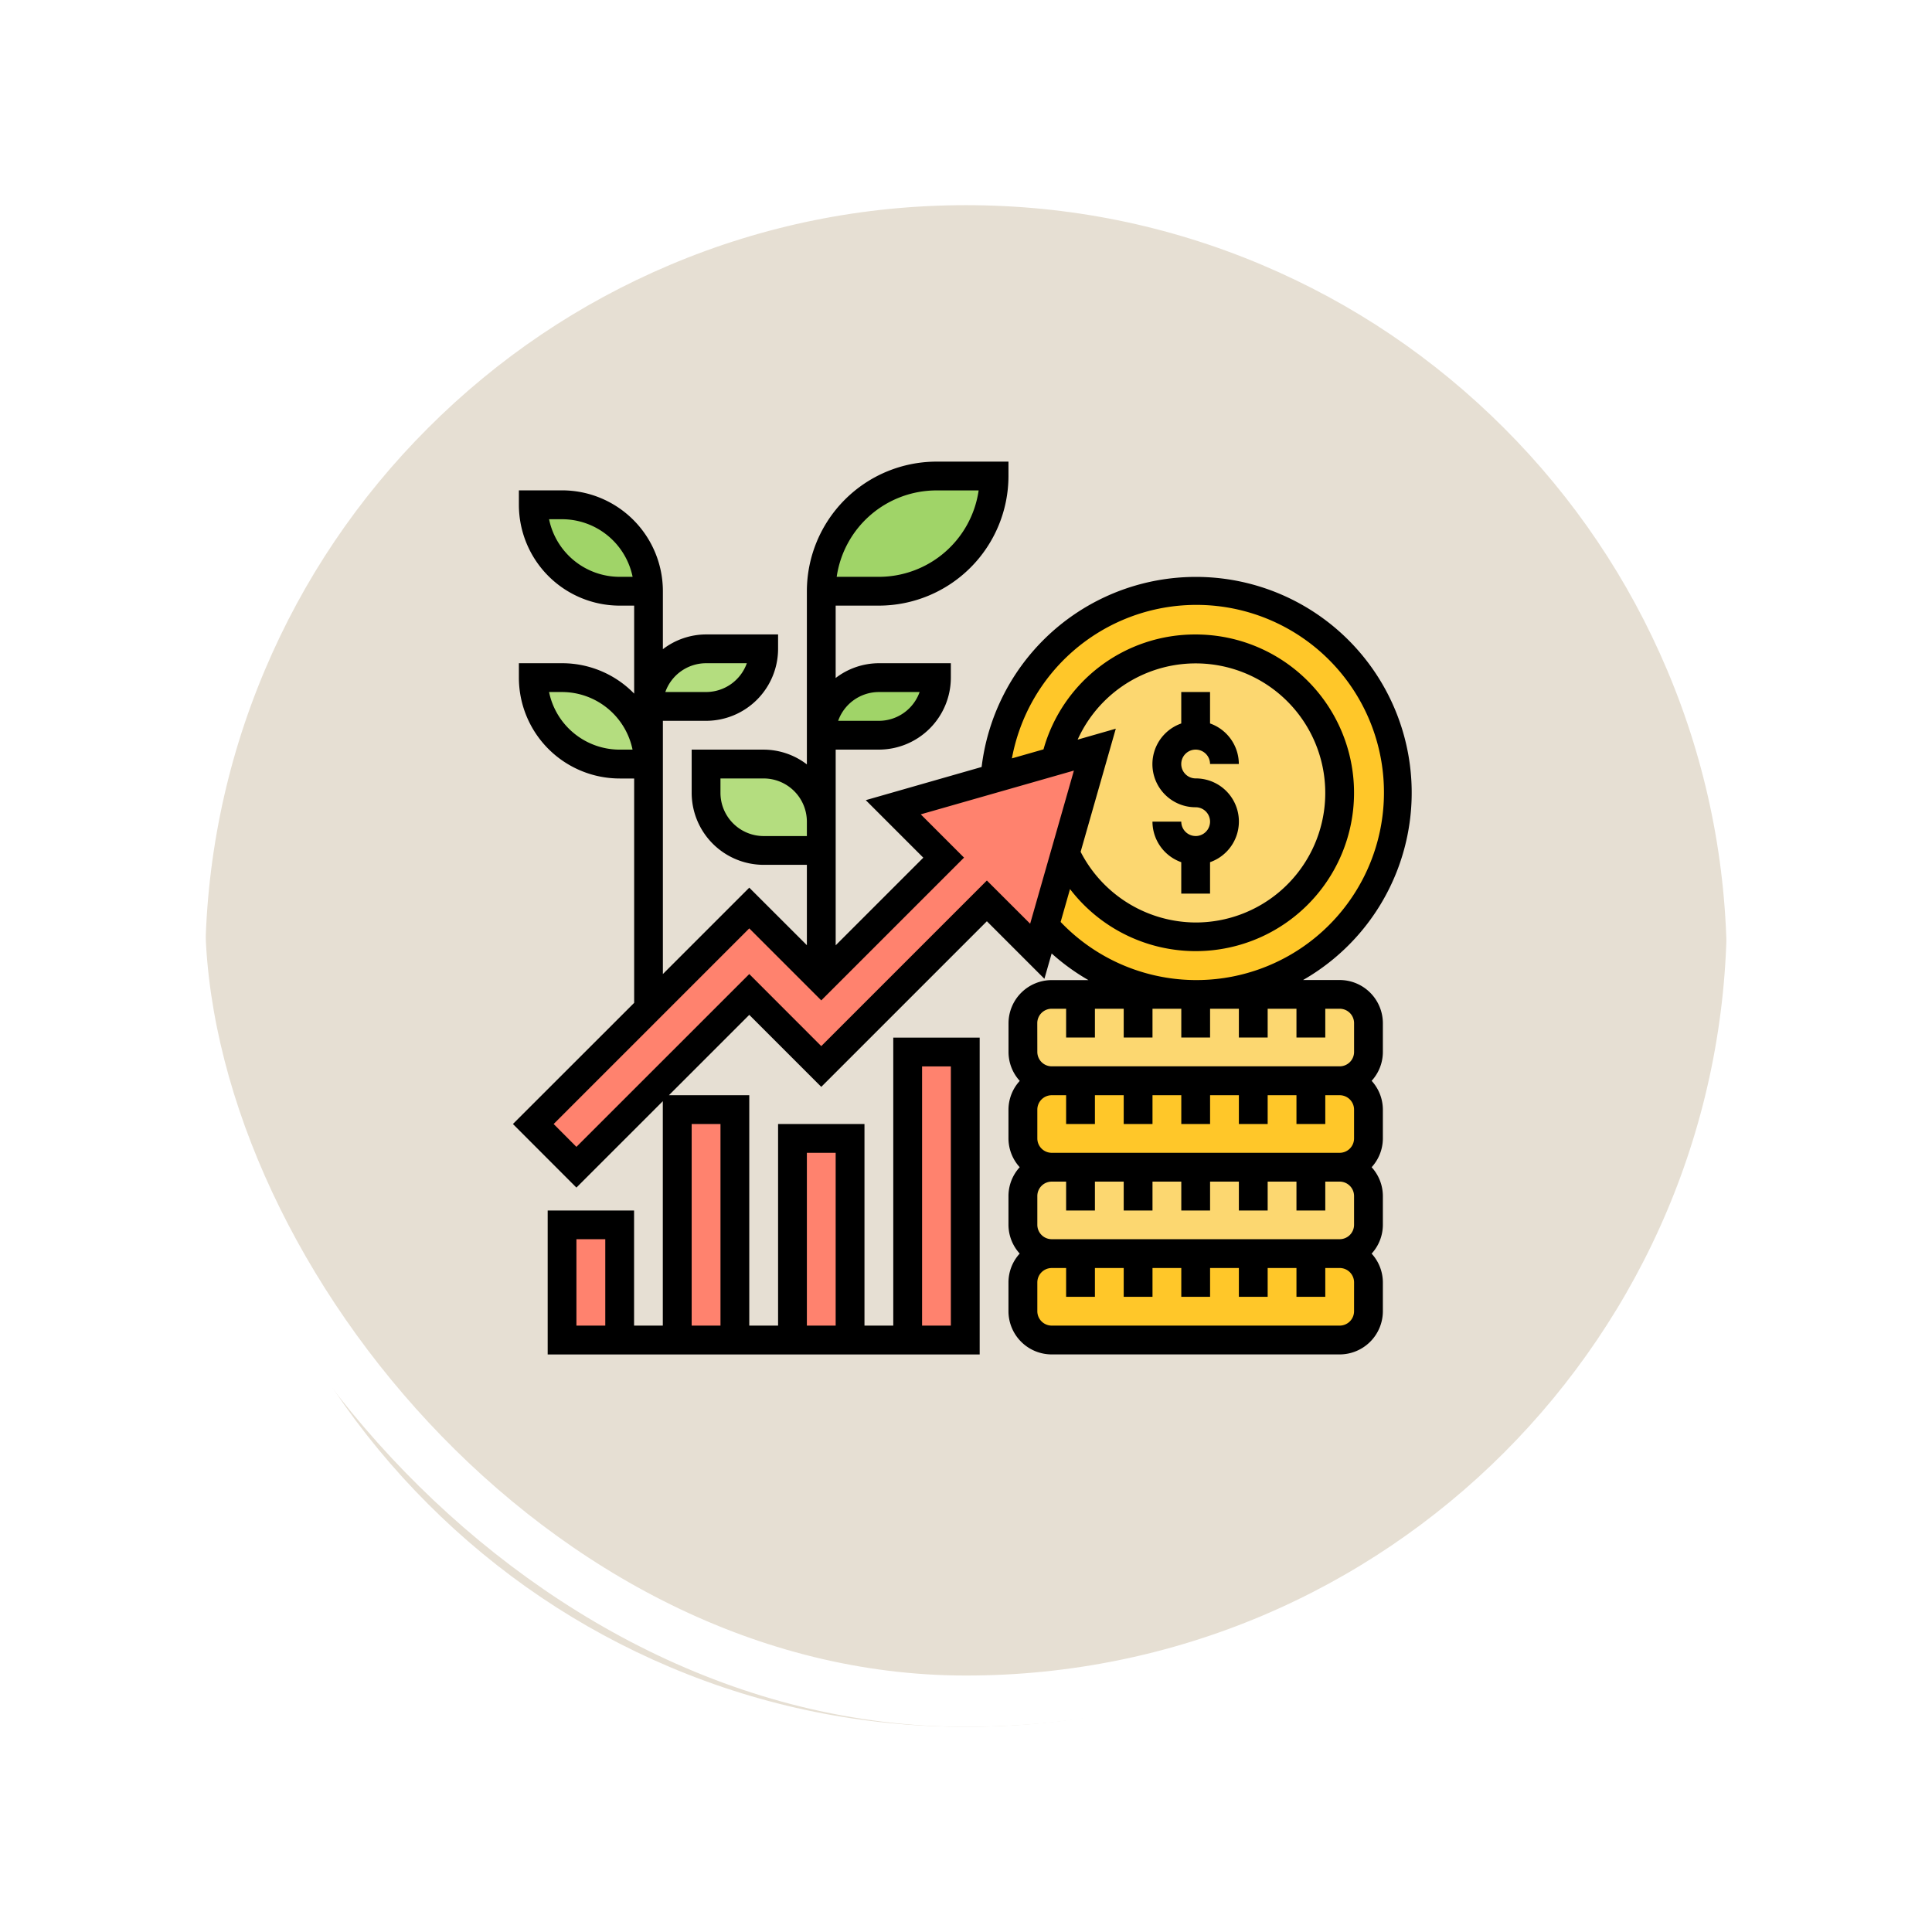 <svg xmlns="http://www.w3.org/2000/svg" xmlns:xlink="http://www.w3.org/1999/xlink" width="113" height="113" viewBox="0 0 113 113">
  <defs>
    <filter id="Trazado_896985" x="0" y="0" width="113" height="113" filterUnits="userSpaceOnUse">
      <feOffset dy="3" input="SourceAlpha"/>
      <feGaussianBlur stdDeviation="3" result="blur"/>
      <feFlood flood-opacity="0.161"/>
      <feComposite operator="in" in2="blur"/>
      <feComposite in="SourceGraphic"/>
    </filter>
  </defs>
  <g id="Grupo_1118505" data-name="Grupo 1118505" transform="translate(-1006 -20193)">
    <g id="Grupo_1118482" data-name="Grupo 1118482" transform="translate(425 384)">
      <g id="Grupo_1118452" data-name="Grupo 1118452" transform="translate(-10 16963)">
        <g id="Grupo_1118440" data-name="Grupo 1118440" transform="translate(351.5 683)">
          <g id="Grupo_1111318" data-name="Grupo 1111318" transform="translate(-92.281 -1683)">
            <g id="Grupo_1109826" data-name="Grupo 1109826" transform="translate(340.781 3852)">
              <g id="Grupo_1098742" data-name="Grupo 1098742">
                <g transform="matrix(1, 0, 0, 1, -9, -6)" filter="url(#Trazado_896985)">
                  <g id="Trazado_896985-2" data-name="Trazado 896985" transform="translate(9 6)" fill="#e2dacc" opacity="0.859">
                    <path d="M 47.5 93.5 C 41.289 93.5 35.265 92.284 29.595 89.886 C 24.118 87.569 19.198 84.252 14.973 80.027 C 10.748 75.802 7.431 70.882 5.114 65.405 C 2.716 59.735 1.5 53.711 1.5 47.5 C 1.5 41.289 2.716 35.265 5.114 29.595 C 7.431 24.118 10.748 19.198 14.973 14.973 C 19.198 10.748 24.118 7.431 29.595 5.114 C 35.265 2.716 41.289 1.5 47.5 1.5 C 53.711 1.5 59.735 2.716 65.405 5.114 C 70.882 7.431 75.802 10.748 80.027 14.973 C 84.252 19.198 87.569 24.118 89.886 29.595 C 92.284 35.265 93.5 41.289 93.5 47.5 C 93.5 53.711 92.284 59.735 89.886 65.405 C 87.569 70.882 84.252 75.802 80.027 80.027 C 75.802 84.252 70.882 87.569 65.405 89.886 C 59.735 92.284 53.711 93.5 47.5 93.5 Z" stroke="none"/>
                    <path d="M 47.5 3 C 41.491 3 35.664 4.176 30.179 6.496 C 24.881 8.737 20.121 11.946 16.034 16.034 C 11.946 20.121 8.737 24.881 6.496 30.179 C 4.176 35.664 3 41.491 3 47.5 C 3 53.509 4.176 59.336 6.496 64.821 C 8.737 70.119 11.946 74.879 16.034 78.966 C 20.121 83.054 24.881 86.263 30.179 88.504 C 35.664 90.824 41.491 92 47.5 92 C 53.509 92 59.336 90.824 64.82 88.504 C 70.119 86.263 74.878 83.054 78.966 78.966 C 83.054 74.879 86.263 70.119 88.504 64.821 C 90.824 59.336 92 53.509 92 47.5 C 92 41.491 90.824 35.664 88.504 30.179 C 86.263 24.881 83.054 20.121 78.966 16.034 C 74.878 11.946 70.119 8.737 64.82 6.496 C 59.336 4.176 53.509 3 47.5 3 M 47.5 0 C 73.733 0 95 21.266 95 47.5 L 95 47.5 C 95 73.734 73.733 95 47.5 95 C 21.266 95 0 73.734 0 47.5 L 0 47.5 C 0 21.266 21.266 0 47.5 0 Z" stroke="none" fill="#fff"/>
                  </g>
                </g>
                <g id="Rectángulo_400907" data-name="Rectángulo 400907" transform="translate(0 0)" fill="none" stroke="#fff" stroke-width="3">
                  <rect width="95" height="95" rx="47.5" stroke="none"/>
                  <rect x="1.5" y="1.5" width="92" height="92" rx="46" fill="none"/>
                </g>
              </g>
            </g>
          </g>
        </g>
      </g>
    </g>
    <g id="capital" transform="translate(1035.414 20219)">
      <g id="Grupo_1118503" data-name="Grupo 1118503" transform="translate(1.777 1.842)">
        <g id="Grupo_1118486" data-name="Grupo 1118486" transform="translate(15.16 38.742)">
          <path id="Trazado_911645" data-name="Trazado 911645" d="M20,48h3.369V59.791H20Z" transform="translate(-20 -48)" fill="#ff826e"/>
        </g>
        <g id="Grupo_1118487" data-name="Grupo 1118487" transform="translate(1.684 43.795)">
          <path id="Trazado_911646" data-name="Trazado 911646" d="M4,54H7.369v6.738H4Z" transform="translate(-4 -54)" fill="#ff826e"/>
        </g>
        <g id="Grupo_1118488" data-name="Grupo 1118488" transform="translate(8.422 37.058)">
          <path id="Trazado_911647" data-name="Trazado 911647" d="M12,46h3.369V59.476H12Z" transform="translate(-12 -46)" fill="#ff826e"/>
        </g>
        <g id="Grupo_1118489" data-name="Grupo 1118489" transform="translate(21.898 33.689)">
          <path id="Trazado_911648" data-name="Trazado 911648" d="M28,42h3.369V58.844H28Z" transform="translate(-28 -42)" fill="#ff826e"/>
        </g>
        <g id="Grupo_1118490" data-name="Grupo 1118490" transform="translate(28.635 45.48)">
          <path id="Trazado_911649" data-name="Trazado 911649" d="M54.529,56a1.689,1.689,0,0,1,1.684,1.684v1.684a1.689,1.689,0,0,1-1.684,1.684H37.684A1.689,1.689,0,0,1,36,59.369V57.684A1.689,1.689,0,0,1,37.684,56H54.529Z" transform="translate(-36 -56)" fill="#ffc729"/>
        </g>
        <g id="Grupo_1118491" data-name="Grupo 1118491" transform="translate(28.635 35.373)">
          <path id="Trazado_911650" data-name="Trazado 911650" d="M54.529,44a1.689,1.689,0,0,1,1.684,1.684v1.684a1.689,1.689,0,0,1-1.684,1.684H37.684A1.689,1.689,0,0,1,36,47.369V45.684A1.689,1.689,0,0,1,37.684,44H54.529Z" transform="translate(-36 -44)" fill="#ffc729"/>
        </g>
        <g id="Grupo_1118492" data-name="Grupo 1118492" transform="translate(28.635 40.427)">
          <path id="Trazado_911651" data-name="Trazado 911651" d="M54.529,50a1.689,1.689,0,0,1,1.684,1.684v1.684a1.689,1.689,0,0,1-1.684,1.684H37.684A1.689,1.689,0,0,1,36,53.369V51.684A1.689,1.689,0,0,1,37.684,50H54.529Z" transform="translate(-36 -50)" fill="#fcd770"/>
        </g>
        <g id="Grupo_1118493" data-name="Grupo 1118493" transform="translate(28.635 30.32)">
          <path id="Trazado_911652" data-name="Trazado 911652" d="M52.844,38h1.684a1.689,1.689,0,0,1,1.684,1.684v1.684a1.689,1.689,0,0,1-1.684,1.684H37.684A1.689,1.689,0,0,1,36,41.369V39.684A1.689,1.689,0,0,1,37.684,38h15.16Z" transform="translate(-36 -38)" fill="#fcd770"/>
        </g>
        <g id="Grupo_1118494" data-name="Grupo 1118494" transform="translate(0 1.684)">
          <path id="Trazado_911653" data-name="Trazado 911653" d="M8.738,9.053H7.053A5.057,5.057,0,0,1,2,4H3.684A5.057,5.057,0,0,1,8.738,9.053Z" transform="translate(-2 -4)" fill="#a0d468"/>
        </g>
        <g id="Grupo_1118495" data-name="Grupo 1118495" transform="translate(16.844 0)">
          <path id="Trazado_911654" data-name="Trazado 911654" d="M28.738,2h3.369a6.729,6.729,0,0,1-6.738,6.738H22A6.729,6.729,0,0,1,28.738,2Z" transform="translate(-22 -2)" fill="#a0d468"/>
        </g>
        <g id="Grupo_1118496" data-name="Grupo 1118496" transform="translate(16.844 11.791)">
          <path id="Trazado_911655" data-name="Trazado 911655" d="M25.369,16h3.369a3.364,3.364,0,0,1-3.369,3.369H22A3.364,3.364,0,0,1,25.369,16Z" transform="translate(-22 -16)" fill="#a0d468"/>
        </g>
        <g id="Grupo_1118497" data-name="Grupo 1118497" transform="translate(0 11.791)">
          <path id="Trazado_911656" data-name="Trazado 911656" d="M8.738,21.053H7.053A5.057,5.057,0,0,1,2,16H3.684A5.057,5.057,0,0,1,8.738,21.053Z" transform="translate(-2 -16)" fill="#b4dd7f"/>
        </g>
        <g id="Grupo_1118498" data-name="Grupo 1118498" transform="translate(6.738 10.107)">
          <path id="Trazado_911657" data-name="Trazado 911657" d="M13.369,14h3.369a3.364,3.364,0,0,1-3.369,3.369H10A3.364,3.364,0,0,1,13.369,14Z" transform="translate(-10 -14)" fill="#b4dd7f"/>
        </g>
        <g id="Grupo_1118499" data-name="Grupo 1118499" transform="translate(10.107 16.844)">
          <path id="Trazado_911658" data-name="Trazado 911658" d="M20.738,25.369v1.684H17.369A3.368,3.368,0,0,1,14,23.684V22h3.369A3.368,3.368,0,0,1,20.738,25.369Z" transform="translate(-14 -22)" fill="#b4dd7f"/>
        </g>
        <g id="Grupo_1118500" data-name="Grupo 1118500" transform="translate(26.951 6.738)">
          <circle id="Elipse_13529" data-name="Elipse 13529" cx="11.791" cy="11.791" r="11.791" fill="#ffc729"/>
        </g>
        <g id="Grupo_1118501" data-name="Grupo 1118501" transform="translate(30.32 10.107)">
          <circle id="Elipse_13530" data-name="Elipse 13530" cx="8.422" cy="8.422" r="8.422" fill="#fcd770"/>
        </g>
        <g id="Grupo_1118502" data-name="Grupo 1118502" transform="translate(0 16.002)">
          <path id="Trazado_911659" data-name="Trazado 911659" d="M34.847,21l-1.735,6.072L31.9,31.309l-.421,1.482L28.53,29.843l-9.686,9.686-4.211-4.211L4.527,45.424,2,42.9,8.738,36.16l5.9-5.9,4.211,4.211L26,27.317l-2.948-2.948,5.938-1.693,3.537-1.019Z" transform="translate(-2 -21)" fill="#ff826e"/>
        </g>
      </g>
      <g id="Grupo_1118504" data-name="Grupo 1118504" transform="translate(0.586 1)">
        <path id="Trazado_911660" data-name="Trazado 911660" d="M47.527,25.422a.843.843,0,0,1-.842-.842H45a2.523,2.523,0,0,0,1.684,2.372v1.839h1.684V26.952a2.521,2.521,0,0,0-.842-4.9.842.842,0,1,1,.842-.842h1.684a2.523,2.523,0,0,0-1.684-2.372V17H46.684v1.839a2.521,2.521,0,0,0,.842,4.9.842.842,0,1,1,0,1.684Z" transform="translate(-7.594 -3.524)"/>
        <path id="Trazado_911661" data-name="Trazado 911661" d="M48.941,31.32H46.8A12.622,12.622,0,1,0,28,18.86L21.224,20.8l3.365,3.365-5.125,5.125V17.844H21.99A4.216,4.216,0,0,0,26.2,13.633v-.842H21.99a4.168,4.168,0,0,0-2.527.864V9.422H21.99a7.589,7.589,0,0,0,7.58-7.58V1H25.359a7.589,7.589,0,0,0-7.58,7.58V18.709a4.168,4.168,0,0,0-2.527-.864H11.041v2.527a4.216,4.216,0,0,0,4.211,4.211h2.527v4.7L14.41,25.918,9.357,30.971V16.16h2.527a4.216,4.216,0,0,0,4.211-4.211v-.842H11.884a4.168,4.168,0,0,0-2.527.864V8.58a5.9,5.9,0,0,0-5.9-5.9H.935v.842a5.9,5.9,0,0,0,5.9,5.9h.842v5.147a5.873,5.873,0,0,0-4.211-1.778H.935v.842a5.9,5.9,0,0,0,5.9,5.9h.842V32.656L.586,39.742,4.3,43.46l5.053-5.053V51.533H7.672V44.8H2.619v8.422H27.886V34.689H22.832V51.533H21.148V39.742H16.095V51.533H14.41V38.058h-4.7l4.7-4.7,4.211,4.211,9.686-9.686,3.365,3.365.424-1.481a12.667,12.667,0,0,0,2.151,1.558H32.1a2.53,2.53,0,0,0-2.527,2.527v1.684a2.51,2.51,0,0,0,.657,1.684A2.506,2.506,0,0,0,29.57,38.9v1.684a2.51,2.51,0,0,0,.657,1.684,2.506,2.506,0,0,0-.657,1.684v1.684a2.51,2.51,0,0,0,.657,1.684,2.506,2.506,0,0,0-.657,1.684v1.684A2.53,2.53,0,0,0,32.1,53.218H48.941a2.53,2.53,0,0,0,2.527-2.527V49.007a2.51,2.51,0,0,0-.657-1.684,2.506,2.506,0,0,0,.657-1.684V43.953a2.51,2.51,0,0,0-.657-1.684,2.506,2.506,0,0,0,.657-1.684V38.9a2.51,2.51,0,0,0-.657-1.684,2.506,2.506,0,0,0,.657-1.684V33.847a2.53,2.53,0,0,0-2.527-2.527ZM21.99,14.476h2.383A2.532,2.532,0,0,1,21.99,16.16H19.608A2.532,2.532,0,0,1,21.99,14.476ZM25.359,2.684h2.467A5.9,5.9,0,0,1,21.99,7.738H19.523A5.9,5.9,0,0,1,25.359,2.684ZM15.252,22.9a2.53,2.53,0,0,1-2.527-2.527v-.842h2.527a2.53,2.53,0,0,1,2.527,2.527V22.9ZM11.884,12.791h2.383a2.532,2.532,0,0,1-2.383,1.684H9.5A2.532,2.532,0,0,1,11.884,12.791ZM6.83,7.738A4.218,4.218,0,0,1,2.7,4.369h.757A4.218,4.218,0,0,1,7.587,7.738Zm0,10.107A4.218,4.218,0,0,1,2.7,14.476h.757a4.218,4.218,0,0,1,4.126,3.369ZM5.988,51.533H4.3V46.48H5.988Zm18.529-15.16H26.2v15.16H24.517Zm-6.738,5.053h1.684V51.533H17.779Zm-5.053-1.684V51.533H11.041V39.742ZM28.307,25.5l-9.686,9.686L14.41,30.971,4.3,41.078,2.968,39.742,14.41,28.3l4.211,4.211,8.35-8.35L24.44,21.63l8.957-2.56-2.559,8.957Zm5.309-8.24a7.577,7.577,0,1,1,6.9,10.695,7.6,7.6,0,0,1-6.726-4.134l2.057-7.2Zm-.994,10.66L33.17,26a9.26,9.26,0,1,0,7.349-14.89,9.2,9.2,0,0,0-8.9,6.719l-1.848.528a10.972,10.972,0,1,1,2.846,9.563Zm-1.367,5.93A.843.843,0,0,1,32.1,33h.842v1.684h1.684V33h1.684v1.684h1.684V33h1.684v1.684h1.684V33h1.684v1.684H44.73V33h1.684v1.684H48.1V33h.842a.843.843,0,0,1,.842.842v1.684a.843.843,0,0,1-.842.842H32.1a.843.843,0,0,1-.842-.842ZM49.783,38.9v1.684a.843.843,0,0,1-.842.842H32.1a.843.843,0,0,1-.842-.842V38.9a.843.843,0,0,1,.842-.842h.842v1.684h1.684V38.058h1.684v1.684h1.684V38.058h1.684v1.684h1.684V38.058h1.684v1.684H44.73V38.058h1.684v1.684H48.1V38.058h.842A.843.843,0,0,1,49.783,38.9Zm0,5.053v1.684a.843.843,0,0,1-.842.842H32.1a.843.843,0,0,1-.842-.842V43.953a.843.843,0,0,1,.842-.842h.842V44.8h1.684V43.111h1.684V44.8h1.684V43.111h1.684V44.8h1.684V43.111h1.684V44.8H44.73V43.111h1.684V44.8H48.1V43.111h.842A.843.843,0,0,1,49.783,43.953Zm0,6.738a.843.843,0,0,1-.842.842H32.1a.843.843,0,0,1-.842-.842V49.007a.843.843,0,0,1,.842-.842h.842v1.684h1.684V48.164h1.684v1.684h1.684V48.164h1.684v1.684h1.684V48.164h1.684v1.684H44.73V48.164h1.684v1.684H48.1V48.164h.842a.843.843,0,0,1,.842.842Z" transform="translate(-0.586 -1)"/>
      </g>
    </g>
  </g>
</svg>
